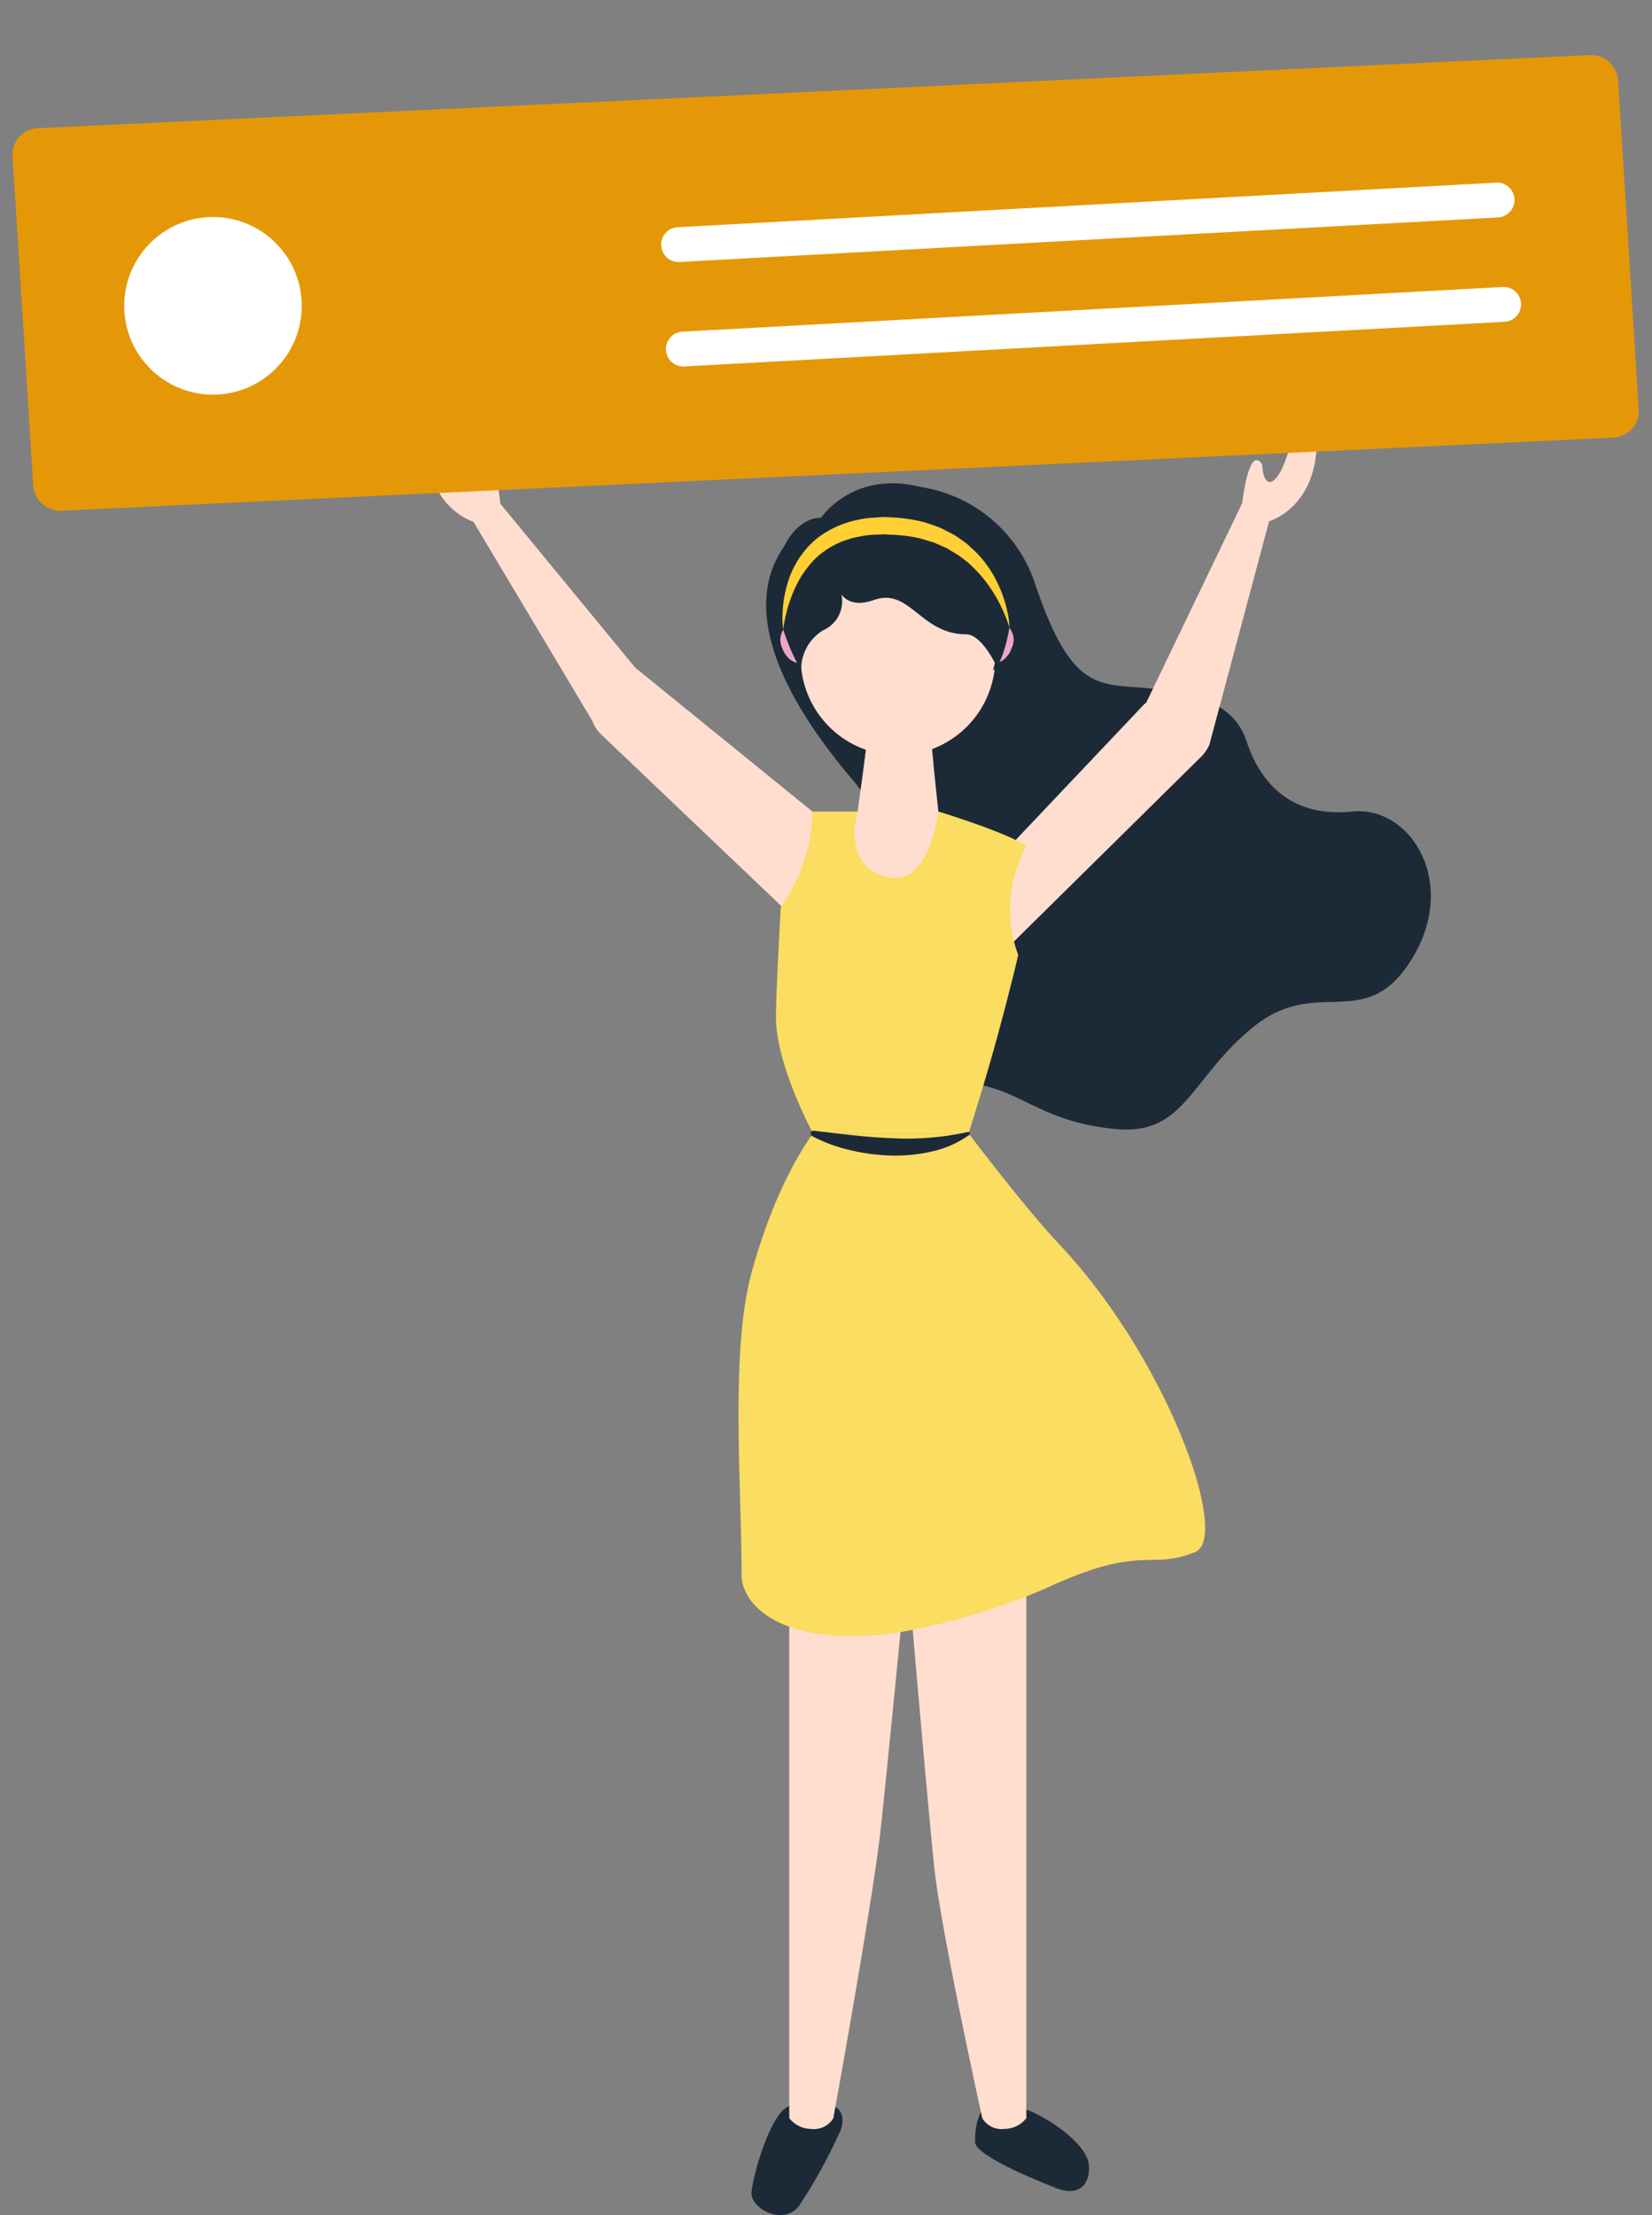 <svg xmlns="http://www.w3.org/2000/svg" width="164.561" height="220.52" viewBox="0 0 164.561 220.52">
  <rect x="0" y="0" width="164.561" height="220.52" fill="#808080" stroke="none"/>
  <g id="Group_1710" data-name="Group 1710" transform="translate(-599.9 -470.098)">
    <g id="Group_1709" data-name="Group 1709" transform="translate(642.374 512.112)">
      <path id="Path_4521" data-name="Path 4521" d="M674.824,1333.3a14.275,14.275,0,0,1,11.588,9.919c3.173,9.235,5.578,9.711,9.513,10s9.906.666,11.44,5.336,4.817,7.653,10.577,7.071,10.577,7.014,5.963,14.6-9.325,1.719-15.671,6.721-6.885,10.9-13.741,10.3c-8.841-.771-10.2-5.187-17.117-4.518s-10.465-4.412-8.723-13.748,3.464-11.825-.445-16.44-12.384-15.531-6.847-23.342Z" transform="translate(-625.693 -1326.849)" fill="#1c2a38"/>
      <g id="Group_1092" data-name="Group 1092" transform="translate(32.383 113.72)">
        <g id="Group_1089" data-name="Group 1089" transform="translate(0)">
          <path id="Path_4522" data-name="Path 4522" d="M664,1740.815s1.372.386.742,2.368a52.73,52.73,0,0,1-4.214,7.65c-1.7,1.945-4.857.084-4.677-1.476.244-2.152,1.983-7.934,3.755-8.542Z" transform="translate(-655.844 -1686.882)" fill="#1c2a38"/>
          <g id="Group_1088" data-name="Group 1088" transform="translate(3.762)">
            <path id="Path_4523" data-name="Path 4523" d="M669.749,1659.606a2.233,2.233,0,0,1-2.193,1.077,2.794,2.794,0,0,1-2.2-1.077v-55.133h11.738s-1.92,19.871-2.642,26.476C673.655,1638.126,669.749,1659.606,669.749,1659.606Z" transform="translate(-665.355 -1604.474)" fill="#ffded0"/>
          </g>
        </g>
        <g id="Group_1091" data-name="Group 1091" transform="translate(15.5)">
          <path id="Path_4524" data-name="Path 4524" d="M712.916,1741.679s-.78.79-.78,3.229c0,1.494,7.534,4.367,7.928,4.538,2.706,1.132,3.592-.686,3.413-2.281-.256-2.223-4.326-4.794-6.228-5.487Z" transform="translate(-705.368 -1687.404)" fill="#1c2a38"/>
          <g id="Group_1090" data-name="Group 1090">
            <path id="Path_4525" data-name="Path 4525" d="M702.517,1659.606a2.23,2.23,0,0,0,2.2,1.077,2.783,2.783,0,0,0,2.191-1.077v-55.133H695.027s1.924,22.623,2.706,30.138C698.391,1640.936,702.517,1659.606,702.517,1659.606Z" transform="translate(-695.027 -1604.474)" fill="#ffded0"/>
          </g>
        </g>
      </g>
      <path id="Path_4526" data-name="Path 4526" d="M698.061,1537.712c3.564-1.436-2.775-19.264-13.553-30.66-3.378-3.574-9.012-11.02-9.012-11.02H660s-3.678,4.722-6.158,14c-2.07,7.731-.986,20.66-.959,30,.007,2.915,3.993,7.264,15.373,5.727a65.766,65.766,0,0,0,14.812-4.382C692.853,1536.8,693.4,1539.592,698.061,1537.712Z" transform="translate(-621.483 -1425.21)" fill="#fadd61"/>
      <path id="Path_4527" data-name="Path 4527" d="M688.227,1399.651s-.225,9.77-6.388,8.024c-6.095-1.733-1.648-8.024-1.648-8.024l1.36-10.058h5.629Z" transform="translate(-637.231 -1360.875)" fill="#ffded0"/>
      <path id="Path_4528" data-name="Path 4528" d="M687.6,1395.556a9.648,9.648,0,0,0,3.52-.7l-.556-5.268h-5.618l-.729,5.325A9.536,9.536,0,0,0,687.6,1395.556Z" transform="translate(-640.612 -1360.875)" fill="#ffded0"/>
      <g id="Group_1093" data-name="Group 1093" transform="translate(35.298 19.999)">
        <path id="Path_4529" data-name="Path 4529" d="M716.792,1370.026c-.359,1.075-1.3,1.723-2.093,1.46a1.846,1.846,0,0,1-.784-2.423c.361-1.067,1.3-1.719,2.091-1.453A1.836,1.836,0,0,1,716.792,1370.026Z" transform="translate(-693.774 -1367.551)" fill="#eda6c7"/>
        <path id="Path_4530" data-name="Path 4530" d="M663.352,1370.026c.363,1.075,1.294,1.723,2.086,1.46a1.836,1.836,0,0,0,.787-2.423c-.354-1.067-1.294-1.719-2.082-1.453A1.841,1.841,0,0,0,663.352,1370.026Z" transform="translate(-663.214 -1367.551)" fill="#eda6c7"/>
      </g>
      <path id="Path_4531" data-name="Path 4531" d="M687.618,1353.784a9.7,9.7,0,0,1-9.692,9.7h0a9.7,9.7,0,0,1-9.7-9.7v-5.059a9.7,9.7,0,0,1,9.7-9.7h0a9.7,9.7,0,0,1,9.692,9.7Z" transform="translate(-630.943 -1330.309)" fill="#ffded0"/>
      <g id="Group_1095" data-name="Group 1095" transform="translate(55.077 -0.001)">
        <path id="Path_4532" data-name="Path 4532" d="M744.609,1340.052l-5.941,22.229a3.99,3.99,0,0,1-.834,1.225l-19.219,18.958a23.872,23.872,0,0,1-2.506-3.906c-1.129-2.07.708-4.084.708-4.084l15.35-16.2c.061-.054.138-.1.2-.152l9.571-19.887A1.615,1.615,0,0,1,744.609,1340.052Z" transform="translate(-715.742 -1330.175)" fill="#ffded0"/>
        <g id="Group_1094" data-name="Group 1094" transform="translate(26.196 0)">
          <path id="Path_4533" data-name="Path 4533" d="M784.635,1328.814s4.927-1.341,4.761-8.484c-.053-1.852-1.732-2.344-2.863,1.6-.768,2.673-2,3.909-2.465,2.186-.172-.7.016-1.034-.445-1.32-1.135-.7-1.66,4.205-1.66,4.205Z" transform="translate(-781.964 -1318.937)" fill="#ffded0"/>
        </g>
      </g>
      <g id="Group_1097" data-name="Group 1097" transform="translate(0 0)">
        <path id="Path_4534" data-name="Path 4534" d="M619.124,1367.1,601.6,1352.883c-.038-.04-.1-.066-.135-.111l-13.424-16.312a1.613,1.613,0,0,0-2.689,1.784l11.855,19.843a3.624,3.624,0,0,0,.847,1.316l19.152,18.229s.991-2.021,2.55-4.815C620.91,1370.758,619.124,1367.1,619.124,1367.1Z" transform="translate(-580.671 -1328.325)" fill="#ffded0"/>
        <g id="Group_1096" data-name="Group 1096">
          <path id="Path_4535" data-name="Path 4535" d="M578.659,1326.914s-4.915-1.392-4.668-8.535c.063-1.854,1.755-2.324,2.84,1.635.743,2.682,1.96,3.927,2.437,2.2.193-.693,0-1.027.468-1.308,1.14-.7,1.613,4.223,1.613,4.223Z" transform="translate(-573.981 -1316.995)" fill="#ffded0"/>
        </g>
      </g>
      <path id="Path_4536" data-name="Path 4536" d="M664.52,1351.056a4.562,4.562,0,0,1,2.188-4,3.153,3.153,0,0,0,1.821-3.555c.585.729,1.576,1.132,3.252.536,3.548-1.26,4.626,3.423,9.19,3.423,1.446,0,2.838,2.838,2.838,2.838-.056.263-.124.514-.182.754,0,0,1.541-.674,2.1-8.134.175-2.293-1.064-6.165-5.332-8.507-9.485-5.2-13.9,1.453-13.9,1.453-2.228-.112-5.374,3.22-4.267,9.132A20.188,20.188,0,0,0,664.52,1351.056Z" transform="translate(-627.185 -1326.324)" fill="#1c2a38"/>
      <path id="Path_4537" data-name="Path 4537" d="M678.181,1415.019s6.952,2.113,8.768,3.453a13.067,13.067,0,0,0-.814,10.828s-.533,2.444-2.073,8.119c-1.091,4.044-2.864,9.647-2.864,9.647H665.7s-3.693-6.805-3.693-11.573c0-2.558.479-10.933.479-10.933a17.239,17.239,0,0,0,3.155-9.541h4.506s-1.768,5.666,3.229,6.583C677.327,1422.32,678.181,1415.019,678.181,1415.019Z" transform="translate(-627.185 -1376.243)" fill="#fadd61"/>
      <path id="Path_4538" data-name="Path 4538" d="M671.051,1495.347c2.623.3,5.173.643,7.718.738a27.826,27.826,0,0,0,7.627-.618.171.171,0,0,1,.205.121.168.168,0,0,1-.063.17,10.2,10.2,0,0,1-3.745,1.655,16.114,16.114,0,0,1-4.081.4,19.963,19.963,0,0,1-4.03-.533,15.884,15.884,0,0,1-3.806-1.4.291.291,0,0,1-.115-.389.283.283,0,0,1,.282-.151Z" transform="translate(-632.457 -1424.79)" fill="#1c2a38"/>
      <g id="Group_1098" data-name="Group 1098" transform="translate(35.471 9.46)">
        <path id="Path_4539" data-name="Path 4539" d="M686.261,1351.914a13.256,13.256,0,0,0-.5-1.362,14.669,14.669,0,0,0-1.874-3.236,14.184,14.184,0,0,0-1.657-1.786c-.324-.281-.687-.531-1.037-.806l-1.166-.707-1.286-.566-1.384-.413a14.709,14.709,0,0,0-2.946-.368c-.226-.01-.552-.044-.7-.042l-.79.043a6.821,6.821,0,0,0-1.486.167,7.5,7.5,0,0,0-1.345.333,8.017,8.017,0,0,0-2.391,1.232,6.288,6.288,0,0,0-.965.843,10.348,10.348,0,0,0-1.425,1.932,13.589,13.589,0,0,0-1.319,3.485,14.28,14.28,0,0,0-.266,1.428,7.96,7.96,0,0,1-.068-1.47,11.964,11.964,0,0,1,.753-3.864,9.349,9.349,0,0,1,1.346-2.354,7.9,7.9,0,0,1,2.317-2.033,9.648,9.648,0,0,1,3.109-1.184,8.291,8.291,0,0,1,1.626-.213l.79-.058c.38-.014.584.018.885.026a16.564,16.564,0,0,1,3.293.48c.529.17,1.051.352,1.56.538q.728.371,1.436.734c.436.3.875.584,1.275.9.37.348.749.669,1.08,1.018a11.659,11.659,0,0,1,1.585,2.165,12.809,12.809,0,0,1,1.369,3.681A7.81,7.81,0,0,1,686.261,1351.914Z" transform="translate(-663.652 -1340.911)" fill="#ffcf33"/>
      </g>
    </g>
    <g id="Group_1711" data-name="Group 1711" transform="translate(599.9 470.098)">
      <path id="Path_5314" data-name="Path 5314" d="M160.273,38,6.345,50.665a2.745,2.745,0,0,1-3.093-2.233L.01,15.379a2.643,2.643,0,0,1,2.608-2.7L156.547.011a2.745,2.745,0,0,1,3.093,2.233L162.882,35.3A2.643,2.643,0,0,1,160.273,38Z" transform="matrix(0.999, 0.035, -0.035, 0.999, 1.769, 0)" fill="#e59807"/>
      <path id="Path_5315" data-name="Path 5315" d="M1.58,7.307a1.735,1.735,0,0,0,.31,3.455l81.451-7.3a1.735,1.735,0,0,0-.31-3.455Z" transform="matrix(0.999, 0.035, -0.035, 0.999, 66.133, 15.267)" fill="#fff"/>
      <path id="Path_5316" data-name="Path 5316" d="M1.58,7.307a1.735,1.735,0,1,0,.31,3.455l81.451-7.3a1.735,1.735,0,1,0-.31-3.455Z" transform="matrix(0.999, 0.035, -0.035, 0.999, 66.699, 25.661)" fill="#fff"/>
      <circle id="Ellipse_129" data-name="Ellipse 129" cx="8.845" cy="8.845" r="8.845" transform="matrix(0.999, 0.035, -0.035, 0.999, 12.69, 21.302)" fill="#fff"/>
    </g>
  </g>
</svg>
